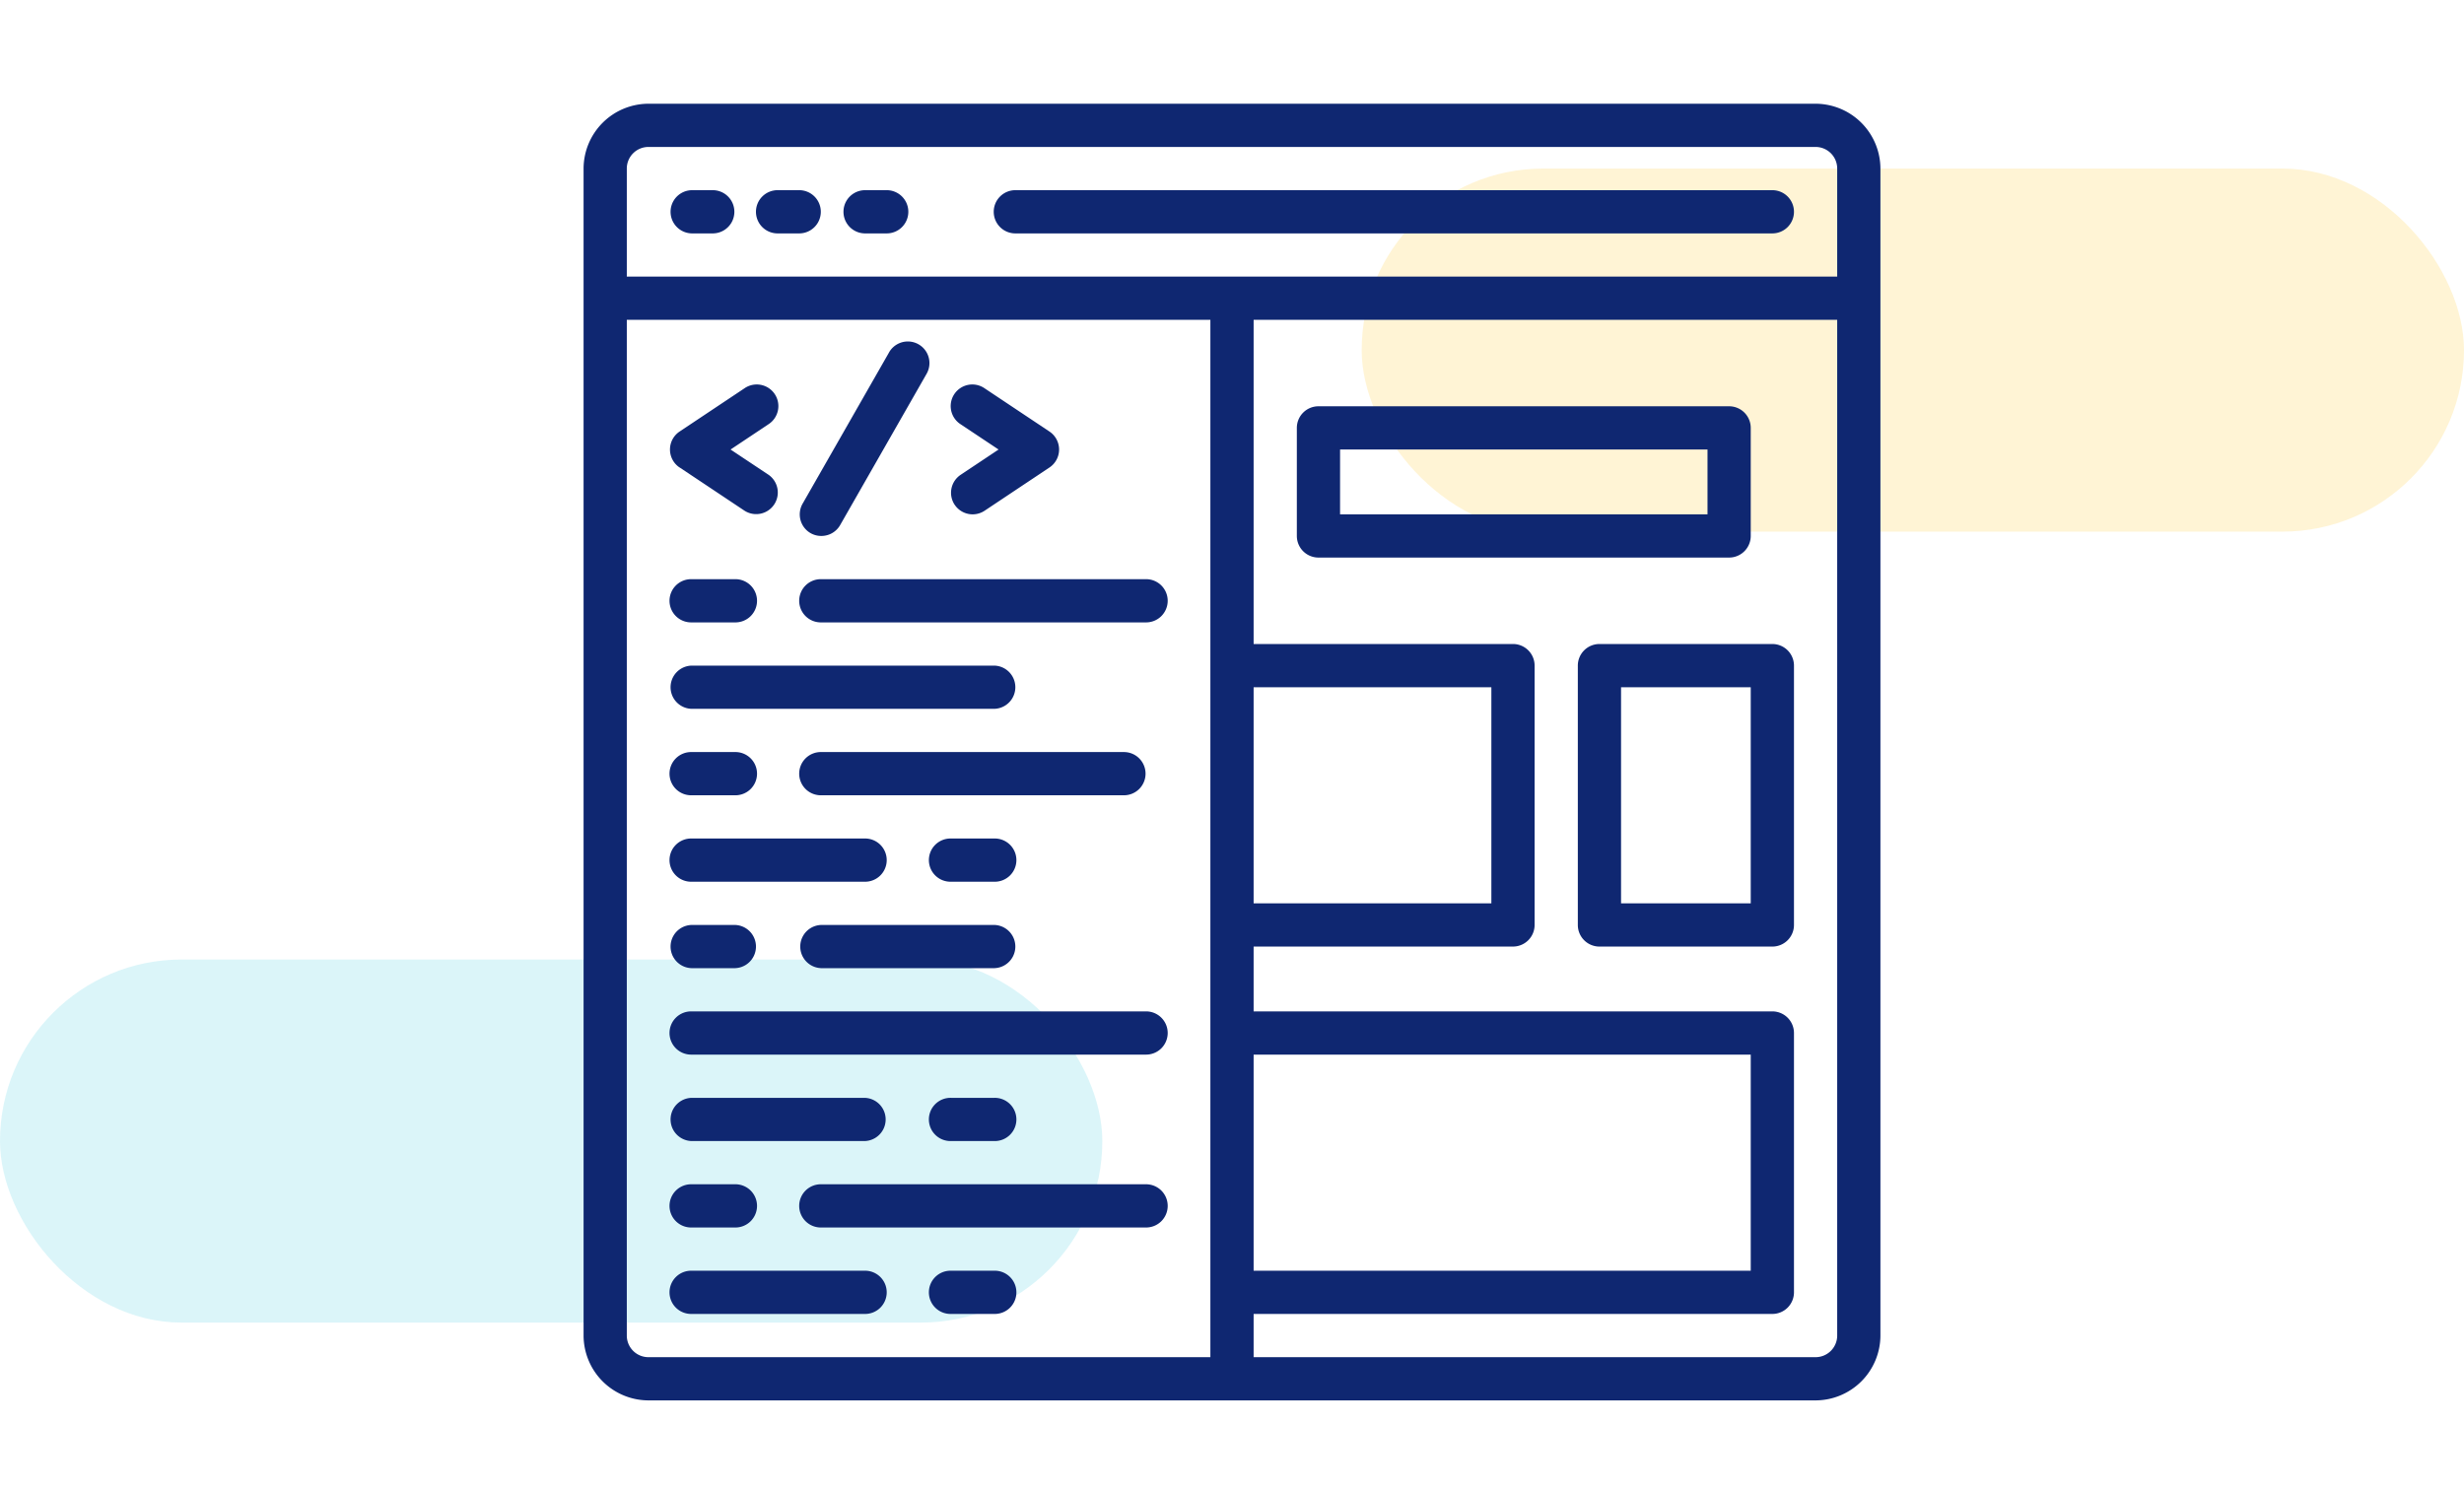 <svg xmlns="http://www.w3.org/2000/svg" xmlns:xlink="http://www.w3.org/1999/xlink" width="190" height="115" viewBox="0 0 190 115">
  <defs>
    <clipPath id="clip-path">
      <rect id="Rectángulo_45082" data-name="Rectángulo 45082" width="100" height="100" fill="#0f2771"/>
    </clipPath>
  </defs>
  <g id="Grupo_222404" data-name="Grupo 222404" transform="translate(-182 -9216.034)">
    <g id="Grupo_222403" data-name="Grupo 222403">
      <g id="Grupo_210466" data-name="Grupo 210466" transform="translate(2 6516.034)">
        <rect id="Rectángulo_43992" data-name="Rectángulo 43992" width="190" height="115" transform="translate(180 2700)" fill="none"/>
        <g id="Grupo_146383" data-name="Grupo 146383" transform="translate(0 2306)">
          <rect id="Rectángulo_41430" data-name="Rectángulo 41430" width="85" height="28" rx="14" transform="translate(285 407)" fill="#feca2e" opacity="0.2"/>
          <rect id="Rectángulo_41431" data-name="Rectángulo 41431" width="85" height="28" rx="14" transform="translate(180 468)" fill="#4dd0e1" opacity="0.2"/>
        </g>
        <g id="Grupo_147044" data-name="Grupo 147044" transform="translate(225 2708)">
          <g id="Grupo_147044-2" data-name="Grupo 147044" clip-path="url(#clip-path)">
            <path id="Trazado_204131" data-name="Trazado 204131" d="M95,0H5A5.015,5.015,0,0,0,0,5V95a5.015,5.015,0,0,0,5,5H95a5.015,5.015,0,0,0,5-5V5a5.015,5.015,0,0,0-5-5M48.333,96.667H5A1.667,1.667,0,0,1,3.333,95V16.667h45ZM96.667,95A1.667,1.667,0,0,1,95,96.667H51.667V93.333h40a1.667,1.667,0,0,0,1.667-1.667v-20A1.667,1.667,0,0,0,91.667,70h-40V65h20a1.667,1.667,0,0,0,1.667-1.667v-20a1.667,1.667,0,0,0-1.667-1.667h-20v-25h45Zm-45-21.667H90V90H51.667Zm0-28.333H70V61.667H51.667Zm45-31.667H3.333V5A1.667,1.667,0,0,1,5,3.333H95A1.667,1.667,0,0,1,96.667,5Z" fill="#0f2771"/>
            <path id="Trazado_204132" data-name="Trazado 204132" d="M35.333,32H33.667a1.667,1.667,0,0,0,0,3.333h1.667a1.667,1.667,0,0,0,0-3.333" transform="translate(-25.333 -25.333)" fill="#0f2771"/>
            <path id="Trazado_204133" data-name="Trazado 204133" d="M67.333,32H65.667a1.667,1.667,0,1,0,0,3.333h1.667a1.667,1.667,0,0,0,0-3.333" transform="translate(-50.667 -25.333)" fill="#0f2771"/>
            <path id="Trazado_204134" data-name="Trazado 204134" d="M99.333,32H97.667a1.667,1.667,0,0,0,0,3.333h1.667a1.667,1.667,0,1,0,0-3.333" transform="translate(-76 -25.333)" fill="#0f2771"/>
            <path id="Trazado_204135" data-name="Trazado 204135" d="M213.667,33.667A1.667,1.667,0,0,0,212,32H153.667a1.667,1.667,0,1,0,0,3.333H212a1.667,1.667,0,0,0,1.667-1.667" transform="translate(-120.333 -25.333)" fill="#0f2771"/>
            <path id="Trazado_204136" data-name="Trazado 204136" d="M136.279,113.257a1.667,1.667,0,0,0,2.311.462h0l5-3.333a1.667,1.667,0,0,0,0-2.773l-5-3.333a1.667,1.667,0,1,0-1.85,2.773L139.665,109l-2.92,1.947a1.667,1.667,0,0,0-.468,2.31Z" transform="translate(-107.665 -82.332)" fill="#0f2771"/>
            <path id="Trazado_204137" data-name="Trazado 204137" d="M32.721,110.385l5,3.333a1.667,1.667,0,0,0,1.85-2.773L36.646,109l2.92-1.947a1.667,1.667,0,1,0-1.85-2.773l-5,3.333a1.667,1.667,0,0,0,0,2.773Z" transform="translate(-25.312 -82.332)" fill="#0f2771"/>
            <path id="Trazado_204138" data-name="Trazado 204138" d="M80.844,102.674a1.647,1.647,0,0,0,.833.22,1.666,1.666,0,0,0,1.448-.833l6.667-11.667a1.667,1.667,0,0,0-2.854-1.722c-.014.022-.027.045-.039.069l-6.667,11.667a1.667,1.667,0,0,0,.612,2.267" transform="translate(-63.344 -69.561)" fill="#0f2771"/>
            <path id="Trazado_204139" data-name="Trazado 204139" d="M33.667,179.333H37A1.667,1.667,0,1,0,37,176H33.667a1.667,1.667,0,1,0,0,3.333" transform="translate(-25.333 -139.333)" fill="#0f2771"/>
            <path id="Trazado_204140" data-name="Trazado 204140" d="M33.667,211.333H57A1.667,1.667,0,0,0,57,208H33.667a1.667,1.667,0,0,0,0,3.333" transform="translate(-25.333 -164.667)" fill="#0f2771"/>
            <path id="Trazado_204141" data-name="Trazado 204141" d="M81.667,179.333h25a1.667,1.667,0,1,0,0-3.333h-25a1.667,1.667,0,1,0,0,3.333" transform="translate(-63.333 -139.333)" fill="#0f2771"/>
            <path id="Trazado_204142" data-name="Trazado 204142" d="M33.667,307.333H37A1.667,1.667,0,0,0,37,304H33.667a1.667,1.667,0,0,0,0,3.333" transform="translate(-25.333 -240.667)" fill="#0f2771"/>
            <path id="Trazado_204143" data-name="Trazado 204143" d="M68.667,336h-35a1.667,1.667,0,1,0,0,3.333h35a1.667,1.667,0,1,0,0-3.333" transform="translate(-25.333 -266)" fill="#0f2771"/>
            <path id="Trazado_204144" data-name="Trazado 204144" d="M95,304H81.667a1.667,1.667,0,0,0,0,3.333H95A1.667,1.667,0,0,0,95,304" transform="translate(-63.333 -240.667)" fill="#0f2771"/>
            <path id="Trazado_204145" data-name="Trazado 204145" d="M33.667,403.333H37A1.667,1.667,0,1,0,37,400H33.667a1.667,1.667,0,1,0,0,3.333" transform="translate(-25.333 -316.667)" fill="#0f2771"/>
            <path id="Trazado_204146" data-name="Trazado 204146" d="M106.667,400h-25a1.667,1.667,0,1,0,0,3.333h25a1.667,1.667,0,1,0,0-3.333" transform="translate(-63.333 -316.667)" fill="#0f2771"/>
            <path id="Trazado_204147" data-name="Trazado 204147" d="M33.667,275.333H47A1.667,1.667,0,1,0,47,272H33.667a1.667,1.667,0,1,0,0,3.333" transform="translate(-25.333 -215.333)" fill="#0f2771"/>
            <path id="Trazado_204148" data-name="Trazado 204148" d="M133,272h-3.333a1.667,1.667,0,1,0,0,3.333H133A1.667,1.667,0,1,0,133,272" transform="translate(-101.333 -215.333)" fill="#0f2771"/>
            <path id="Trazado_204149" data-name="Trazado 204149" d="M33.667,371.333H47A1.667,1.667,0,0,0,47,368H33.667a1.667,1.667,0,0,0,0,3.333" transform="translate(-25.333 -291.333)" fill="#0f2771"/>
            <path id="Trazado_204150" data-name="Trazado 204150" d="M133,371.333A1.667,1.667,0,1,0,133,368h-3.333a1.667,1.667,0,1,0,0,3.333Z" transform="translate(-101.333 -291.333)" fill="#0f2771"/>
            <path id="Trazado_204151" data-name="Trazado 204151" d="M47,432H33.667a1.667,1.667,0,1,0,0,3.333H47A1.667,1.667,0,1,0,47,432" transform="translate(-25.333 -342)" fill="#0f2771"/>
            <path id="Trazado_204152" data-name="Trazado 204152" d="M133,432h-3.333a1.667,1.667,0,1,0,0,3.333H133A1.667,1.667,0,1,0,133,432" transform="translate(-101.333 -342)" fill="#0f2771"/>
            <path id="Trazado_204153" data-name="Trazado 204153" d="M33.667,243.333H37A1.667,1.667,0,1,0,37,240H33.667a1.667,1.667,0,1,0,0,3.333" transform="translate(-25.333 -190)" fill="#0f2771"/>
            <path id="Trazado_204154" data-name="Trazado 204154" d="M106.667,241.667A1.667,1.667,0,0,0,105,240H81.667a1.667,1.667,0,1,0,0,3.333H105a1.667,1.667,0,0,0,1.667-1.667" transform="translate(-63.333 -190)" fill="#0f2771"/>
            <path id="Trazado_204155" data-name="Trazado 204155" d="M265.667,123.667h31.667A1.667,1.667,0,0,0,299,122v-8.333A1.667,1.667,0,0,0,297.333,112H265.667A1.667,1.667,0,0,0,264,113.667V122a1.667,1.667,0,0,0,1.667,1.667m1.667-8.333h28.333v5H267.333Z" transform="translate(-209 -88.667)" fill="#0f2771"/>
            <path id="Trazado_204156" data-name="Trazado 204156" d="M368,201.667v20a1.667,1.667,0,0,0,1.667,1.667H383a1.667,1.667,0,0,0,1.667-1.667v-20A1.667,1.667,0,0,0,383,200H369.667A1.667,1.667,0,0,0,368,201.667m3.333,1.667h10V220h-10Z" transform="translate(-291.333 -158.333)" fill="#0f2771"/>
          </g>
        </g>
      </g>
    </g>
  </g>
</svg>
